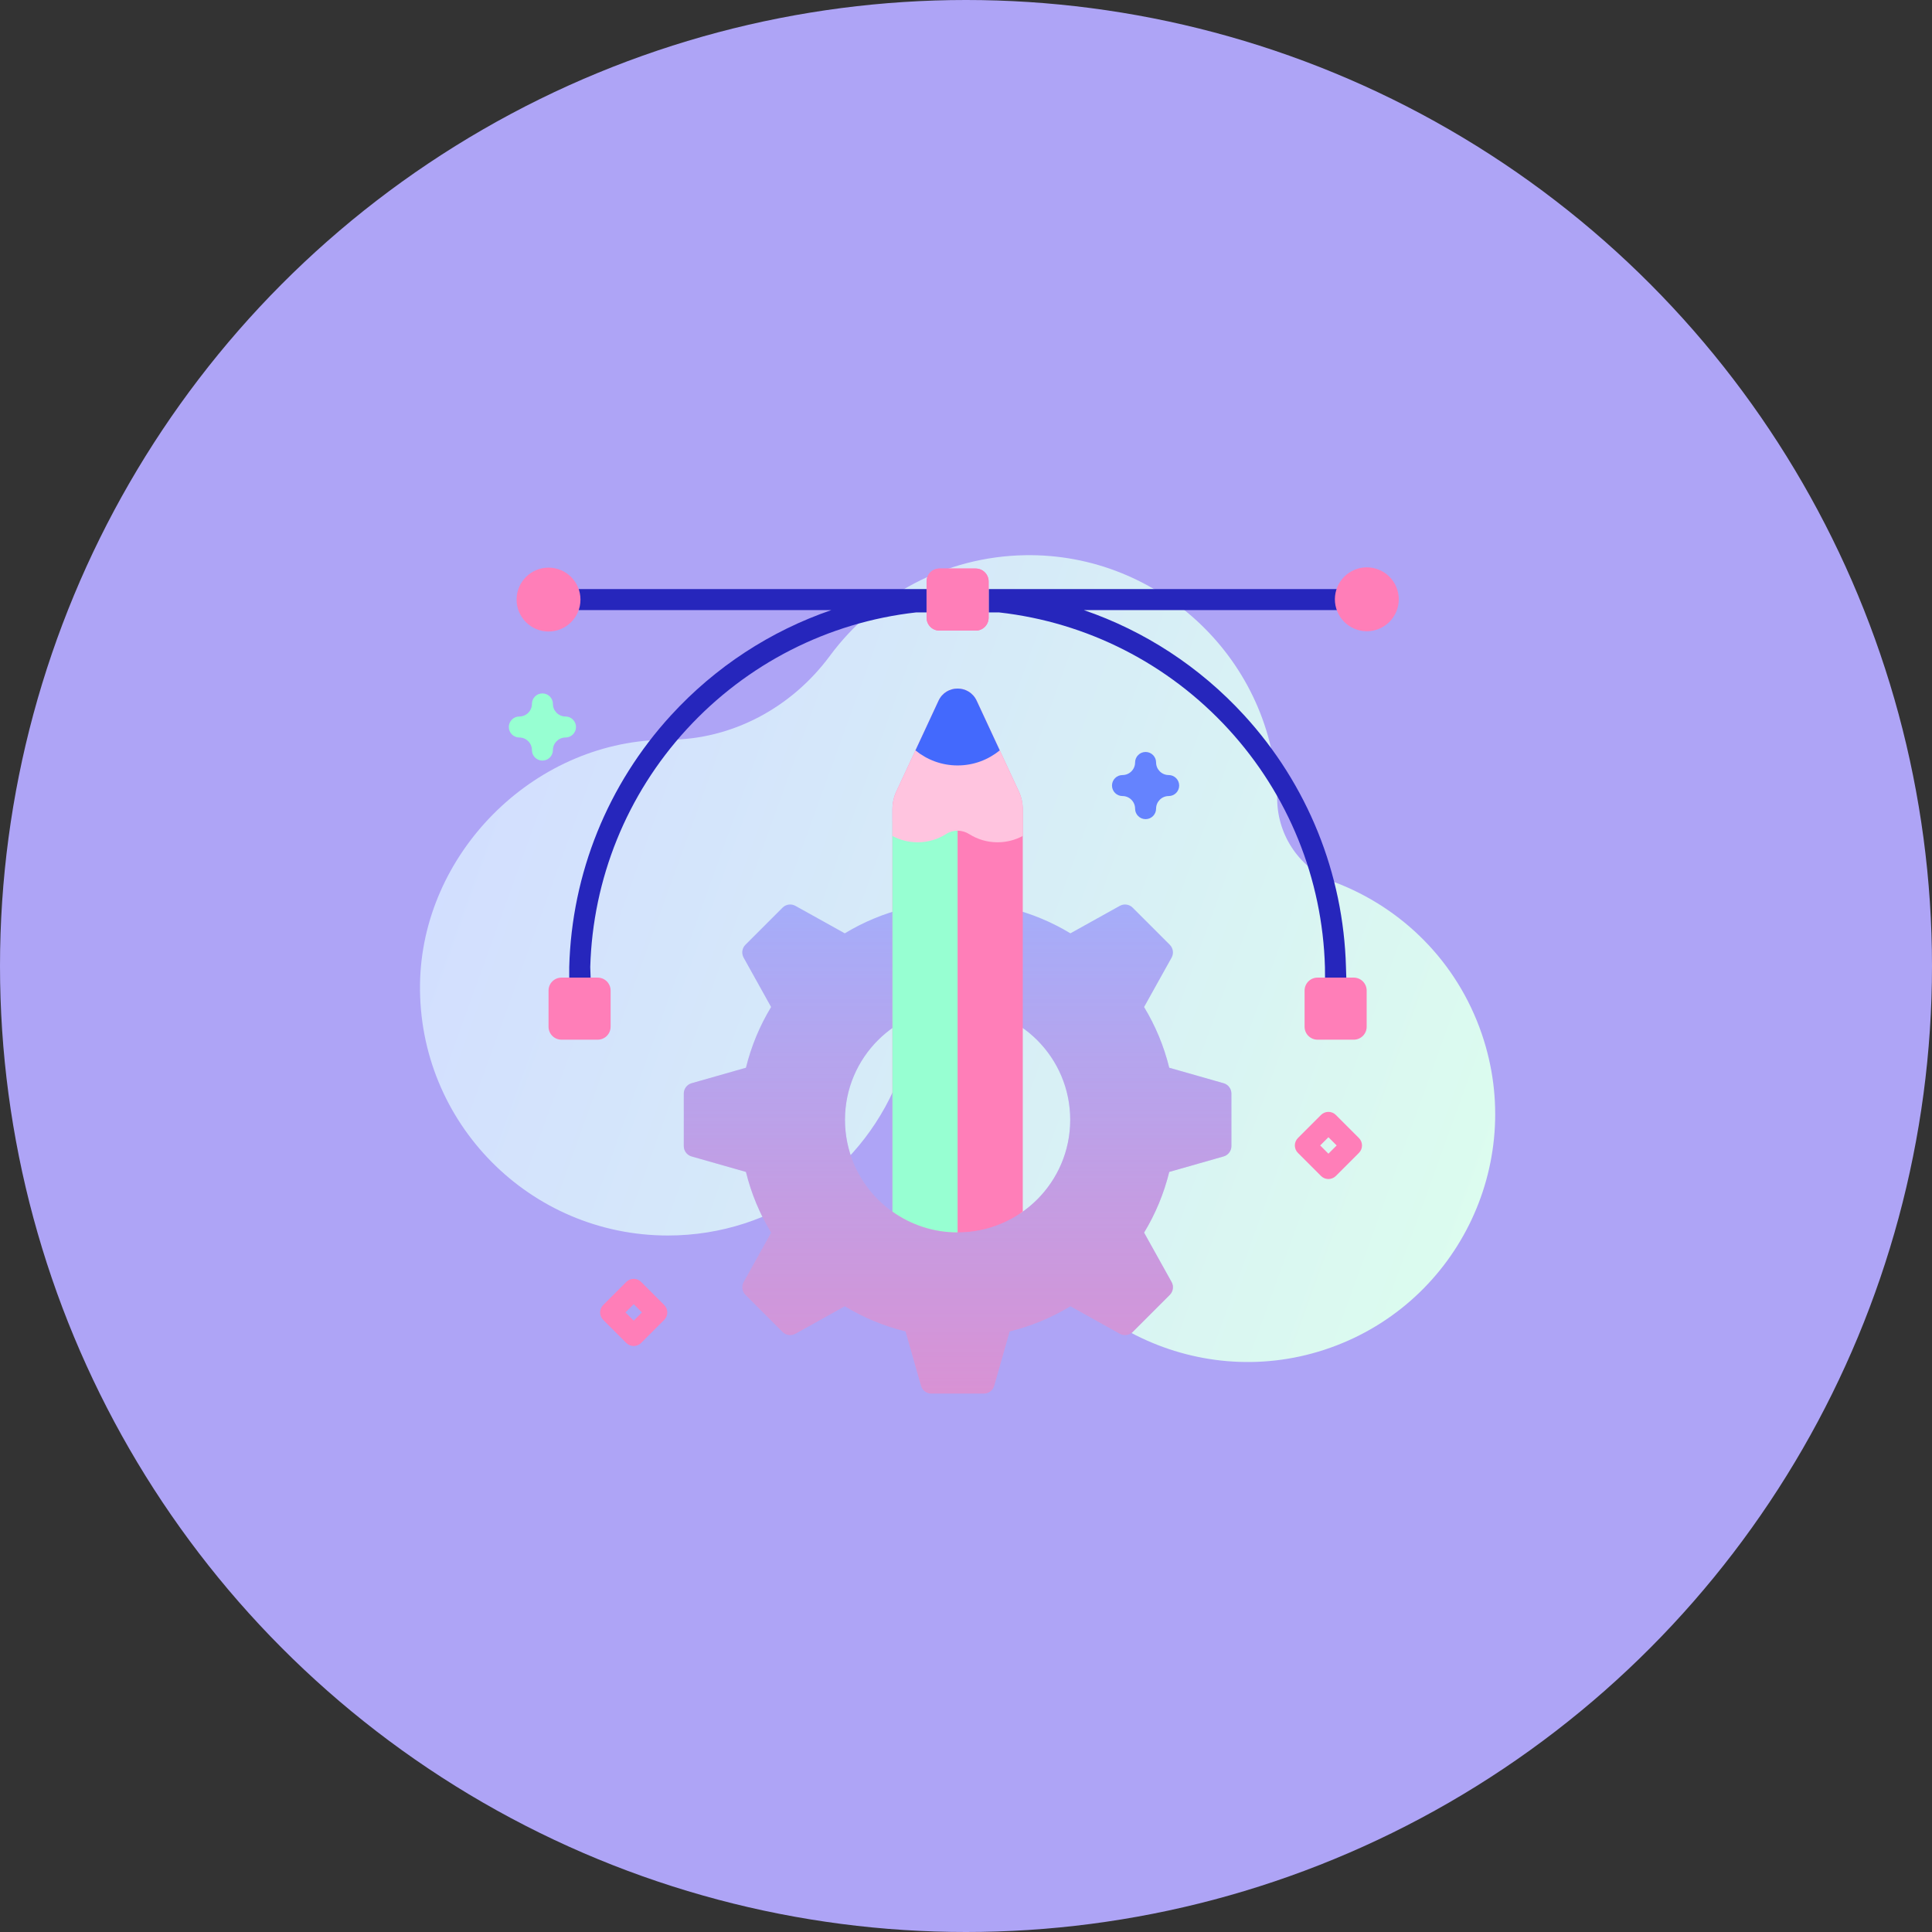 <svg width="115" height="115" viewBox="0 0 115 115" fill="none" xmlns="http://www.w3.org/2000/svg">
<rect x="0" y="0" width="115" height="115" fill="#333333" stroke="none"/>
<circle cx="57.5" cy="57.5" r="57.5" fill="#AEA4F6"/>
<path d="M88.203 61.549C86.725 57.222 83.436 54.029 79.472 52.523C77.418 51.743 76.053 49.791 76.023 47.595C76.023 47.547 76.022 47.499 76.021 47.45C75.832 39.378 69.085 32.909 61.011 33.048C56.249 33.13 52.038 35.467 49.398 39.038C47.125 42.113 43.587 44.033 39.763 44.032C39.651 44.032 39.538 44.033 39.425 44.035C31.686 44.204 25.105 50.845 25.001 58.586C24.892 66.827 31.539 73.542 39.755 73.542C46.124 73.542 51.549 69.508 53.616 63.855C54.157 62.376 55.76 61.583 57.276 62.009C57.295 62.014 57.314 62.019 57.333 62.025C58.721 62.407 59.641 63.73 59.527 65.164C59.375 67.087 59.6 69.071 60.252 71.014C62.817 78.656 71.15 82.85 78.814 80.349C86.652 77.791 90.861 69.326 88.203 61.549Z" fill="url(#paint0_linear)"/>
<path d="M80.117 57.566C79.968 51.995 77.829 46.691 74.055 42.572C71.416 39.693 68.135 37.557 64.515 36.315H79.606L79.606 35.065H58.847V36.454L59.472 36.454C64.712 37.043 69.549 39.505 73.133 43.416C76.696 47.304 78.718 52.308 78.866 57.566L78.871 58.207L80.137 58.191L80.117 57.566Z" fill="#2626BC"/>
<path d="M55.153 35.065H34.438V36.315H49.485C45.865 37.557 42.583 39.693 39.945 42.572C36.171 46.691 34.032 51.994 33.883 57.566V58.191H35.156L35.134 57.566C35.282 52.308 37.304 47.304 40.867 43.417C44.451 39.505 49.288 37.043 54.528 36.454L55.153 36.454V35.065H55.153Z" fill="#2626BC"/>
<path d="M80.579 61.886H78.424C77.999 61.886 77.654 61.542 77.654 61.117V58.961C77.654 58.536 77.999 58.191 78.424 58.191H80.579C81.004 58.191 81.349 58.536 81.349 58.961V61.117C81.349 61.542 81.004 61.886 80.579 61.886Z" fill="#FF7EB8"/>
<path d="M35.576 61.886H33.421C32.996 61.886 32.651 61.542 32.651 61.117V58.961C32.651 58.536 32.996 58.191 33.421 58.191H35.576C36.002 58.191 36.346 58.536 36.346 58.961V61.117C36.346 61.542 36.002 61.886 35.576 61.886Z" fill="#FF7EB8"/>
<path d="M58.078 37.537H55.922C55.497 37.537 55.153 37.193 55.153 36.767V34.612C55.153 34.187 55.497 33.842 55.922 33.842H58.078C58.503 33.842 58.847 34.187 58.847 34.612V36.767C58.847 37.193 58.503 37.537 58.078 37.537Z" fill="#FF7EB8"/>
<path d="M58.078 37.537H55.922C55.497 37.537 55.153 37.193 55.153 36.767V34.612C55.153 34.187 55.497 33.842 55.922 33.842H58.078C58.503 33.842 58.847 34.187 58.847 34.612V36.767C58.847 37.193 58.503 37.537 58.078 37.537Z" fill="#FF7EB8"/>
<path d="M82.087 37.429C83.057 37.027 83.518 35.915 83.116 34.945C82.713 33.975 81.601 33.514 80.631 33.916C79.661 34.319 79.2 35.431 79.603 36.401C80.005 37.371 81.117 37.831 82.087 37.429Z" fill="#FF7EB8"/>
<path d="M32.651 37.59C33.701 37.59 34.552 36.739 34.552 35.69C34.552 34.64 33.701 33.788 32.651 33.788C31.601 33.788 30.75 34.64 30.75 35.69C30.75 36.739 31.601 37.59 32.651 37.59Z" fill="#FF7EB8"/>
<path d="M72.832 64.477L69.598 63.556C69.281 62.264 68.771 61.048 68.1 59.941L69.737 57.002C69.876 56.752 69.832 56.44 69.63 56.237L67.419 54.027C67.217 53.824 66.904 53.781 66.654 53.92L63.715 55.556C62.608 54.885 61.392 54.375 60.101 54.058L59.18 50.824C59.101 50.548 58.85 50.358 58.563 50.358H55.437C55.151 50.358 54.899 50.548 54.821 50.824L53.9 54.058C52.608 54.375 51.392 54.885 50.285 55.556L47.346 53.92C47.096 53.781 46.783 53.824 46.581 54.027L44.371 56.237C44.168 56.44 44.125 56.752 44.264 57.002L45.9 59.941C45.229 61.048 44.719 62.264 44.402 63.556L41.168 64.477C40.892 64.555 40.702 64.807 40.702 65.093V68.219C40.702 68.506 40.892 68.757 41.168 68.836L44.402 69.757C44.719 71.048 45.229 72.264 45.9 73.371L44.264 76.311C44.125 76.56 44.168 76.873 44.371 77.075L46.581 79.286C46.783 79.488 47.096 79.532 47.346 79.393L50.285 77.756C51.392 78.427 52.608 78.937 53.9 79.254L54.821 82.489C54.899 82.764 55.151 82.954 55.437 82.954H58.563C58.85 82.954 59.101 82.764 59.18 82.489L60.101 79.254C61.392 78.937 62.608 78.427 63.715 77.756L66.654 79.393C66.904 79.532 67.217 79.488 67.419 79.286L69.63 77.075C69.832 76.873 69.876 76.56 69.737 76.311L68.1 73.371C68.771 72.264 69.281 71.048 69.598 69.757L72.832 68.836C73.108 68.757 73.298 68.506 73.298 68.219V65.093C73.298 64.807 73.108 64.555 72.832 64.477ZM57 73.359C53.298 73.359 50.297 70.358 50.297 66.656C50.297 62.955 53.298 59.953 57 59.953C60.702 59.953 63.703 62.955 63.703 66.656C63.703 70.358 60.702 73.359 57 73.359Z" fill="#9FB0FE"/>
<path d="M72.832 64.477L69.598 63.556C69.281 62.264 68.771 61.048 68.1 59.941L69.737 57.002C69.876 56.752 69.832 56.44 69.63 56.237L67.419 54.027C67.217 53.824 66.904 53.781 66.654 53.92L63.715 55.556C62.608 54.885 61.392 54.375 60.101 54.058L59.18 50.824C59.101 50.548 58.85 50.358 58.563 50.358H55.437C55.151 50.358 54.899 50.548 54.821 50.824L53.9 54.058C52.608 54.375 51.392 54.885 50.285 55.556L47.346 53.92C47.096 53.781 46.783 53.824 46.581 54.027L44.371 56.237C44.168 56.44 44.125 56.752 44.264 57.002L45.9 59.941C45.229 61.048 44.719 62.264 44.402 63.556L41.168 64.477C40.892 64.555 40.702 64.807 40.702 65.093V68.219C40.702 68.506 40.892 68.757 41.168 68.836L44.402 69.757C44.719 71.048 45.229 72.264 45.9 73.371L44.264 76.311C44.125 76.56 44.168 76.873 44.371 77.075L46.581 79.286C46.783 79.488 47.096 79.532 47.346 79.393L50.285 77.756C51.392 78.427 52.608 78.937 53.9 79.254L54.821 82.489C54.899 82.764 55.151 82.954 55.437 82.954H58.563C58.85 82.954 59.101 82.764 59.18 82.489L60.101 79.254C61.392 78.937 62.608 78.427 63.715 77.756L66.654 79.393C66.904 79.532 67.217 79.488 67.419 79.286L69.63 77.075C69.832 76.873 69.876 76.56 69.737 76.311L68.1 73.371C68.771 72.264 69.281 71.048 69.598 69.757L72.832 68.836C73.108 68.757 73.298 68.506 73.298 68.219V65.093C73.298 64.807 73.108 64.555 72.832 64.477ZM57 73.359C53.298 73.359 50.297 70.358 50.297 66.656C50.297 62.955 53.298 59.953 57 59.953C60.702 59.953 63.703 62.955 63.703 66.656C63.703 70.358 60.702 73.359 57 73.359Z" fill="url(#paint1_linear)"/>
<path d="M60.879 48.164V72.124C59.784 72.902 58.445 73.359 57 73.359C55.554 73.359 54.216 72.901 53.121 72.121V48.164C53.121 47.8 53.2 47.44 53.354 47.109L55.867 41.709C56.315 40.745 57.687 40.745 58.135 41.709L60.646 47.109C60.799 47.44 60.879 47.8 60.879 48.164Z" fill="#FF7EB8"/>
<path d="M57 48.884V73.359C55.554 73.359 54.216 72.901 53.121 72.121V48.884H57Z" fill="#97FFD2"/>
<path d="M55.866 41.71L53.354 47.109C53.2 47.44 53.121 47.8 53.121 48.165V49.759C53.568 50 54.079 50.136 54.622 50.136C55.249 50.136 55.834 49.953 56.326 49.639C56.741 49.373 57.274 49.386 57.691 49.649C58.179 49.958 58.758 50.136 59.378 50.136C59.921 50.136 60.432 50 60.879 49.759V48.164C60.879 47.8 60.799 47.44 60.645 47.109L58.135 41.71C57.687 40.745 56.314 40.745 55.866 41.71Z" fill="#FFC4DF"/>
<path d="M55.866 41.71L54.492 44.666C55.177 45.225 56.049 45.562 57 45.562C57.952 45.562 58.825 45.225 59.508 44.664L58.135 41.71C57.687 40.745 56.314 40.745 55.866 41.71Z" fill="#4369FD"/>
<path d="M32.287 45.273C31.941 45.273 31.662 44.993 31.662 44.648C31.662 44.235 31.326 43.899 30.912 43.899C30.567 43.899 30.287 43.619 30.287 43.274C30.287 42.929 30.567 42.649 30.912 42.649C31.326 42.649 31.662 42.313 31.662 41.9C31.662 41.554 31.941 41.275 32.287 41.275C32.632 41.275 32.912 41.554 32.912 41.9C32.912 42.313 33.248 42.649 33.661 42.649C34.006 42.649 34.286 42.929 34.286 43.274C34.286 43.619 34.006 43.899 33.661 43.899C33.248 43.899 32.912 44.235 32.912 44.648C32.912 44.993 32.632 45.273 32.287 45.273Z" fill="#97FFD2"/>
<path d="M68.19 48.759C67.845 48.759 67.565 48.479 67.565 48.134C67.565 47.721 67.229 47.384 66.815 47.384C66.47 47.384 66.19 47.105 66.19 46.759C66.19 46.414 66.47 46.134 66.815 46.134C67.229 46.134 67.565 45.798 67.565 45.385C67.565 45.04 67.845 44.76 68.19 44.76C68.535 44.76 68.815 45.04 68.815 45.385C68.815 45.798 69.151 46.134 69.564 46.134C69.91 46.134 70.189 46.414 70.189 46.759C70.189 47.105 69.91 47.384 69.564 47.384C69.151 47.384 68.815 47.721 68.815 48.134C68.815 48.479 68.535 48.759 68.19 48.759Z" fill="#6583FE"/>
<path d="M37.721 80.12C37.561 80.12 37.401 80.059 37.279 79.937L35.905 78.563C35.66 78.319 35.66 77.923 35.905 77.679L37.279 76.305C37.523 76.061 37.919 76.061 38.163 76.305L39.537 77.679C39.781 77.923 39.781 78.319 39.537 78.563L38.163 79.937C38.041 80.059 37.881 80.12 37.721 80.12ZM37.23 78.121L37.721 78.611L38.211 78.121L37.721 77.63L37.23 78.121Z" fill="#FF7EB8"/>
<path d="M79.073 70.181C78.913 70.181 78.753 70.12 78.631 69.998L77.257 68.624C77.013 68.38 77.013 67.984 77.257 67.74L78.631 66.366C78.875 66.122 79.271 66.122 79.515 66.366L80.889 67.74C81.133 67.984 81.133 68.38 80.889 68.624L79.515 69.998C79.393 70.12 79.233 70.181 79.073 70.181ZM78.582 68.182L79.073 68.672L79.563 68.182L79.073 67.692L78.582 68.182Z" fill="#FF7EB8"/>
<defs>
<linearGradient id="paint0_linear" x1="24.112" y1="43.743" x2="91.891" y2="68.278" gradientUnits="userSpaceOnUse">
<stop offset="0.049" stop-color="#D2DEFF"/>
<stop offset="0.999" stop-color="#DCFDEE"/>
</linearGradient>
<linearGradient id="paint1_linear" x1="57" y1="50.358" x2="57" y2="82.954" gradientUnits="userSpaceOnUse">
<stop offset="0.003" stop-color="#FF7EB8" stop-opacity="0"/>
<stop offset="1" stop-color="#FF7EB8" stop-opacity="0.6"/>
</linearGradient>
</defs>
</svg>
